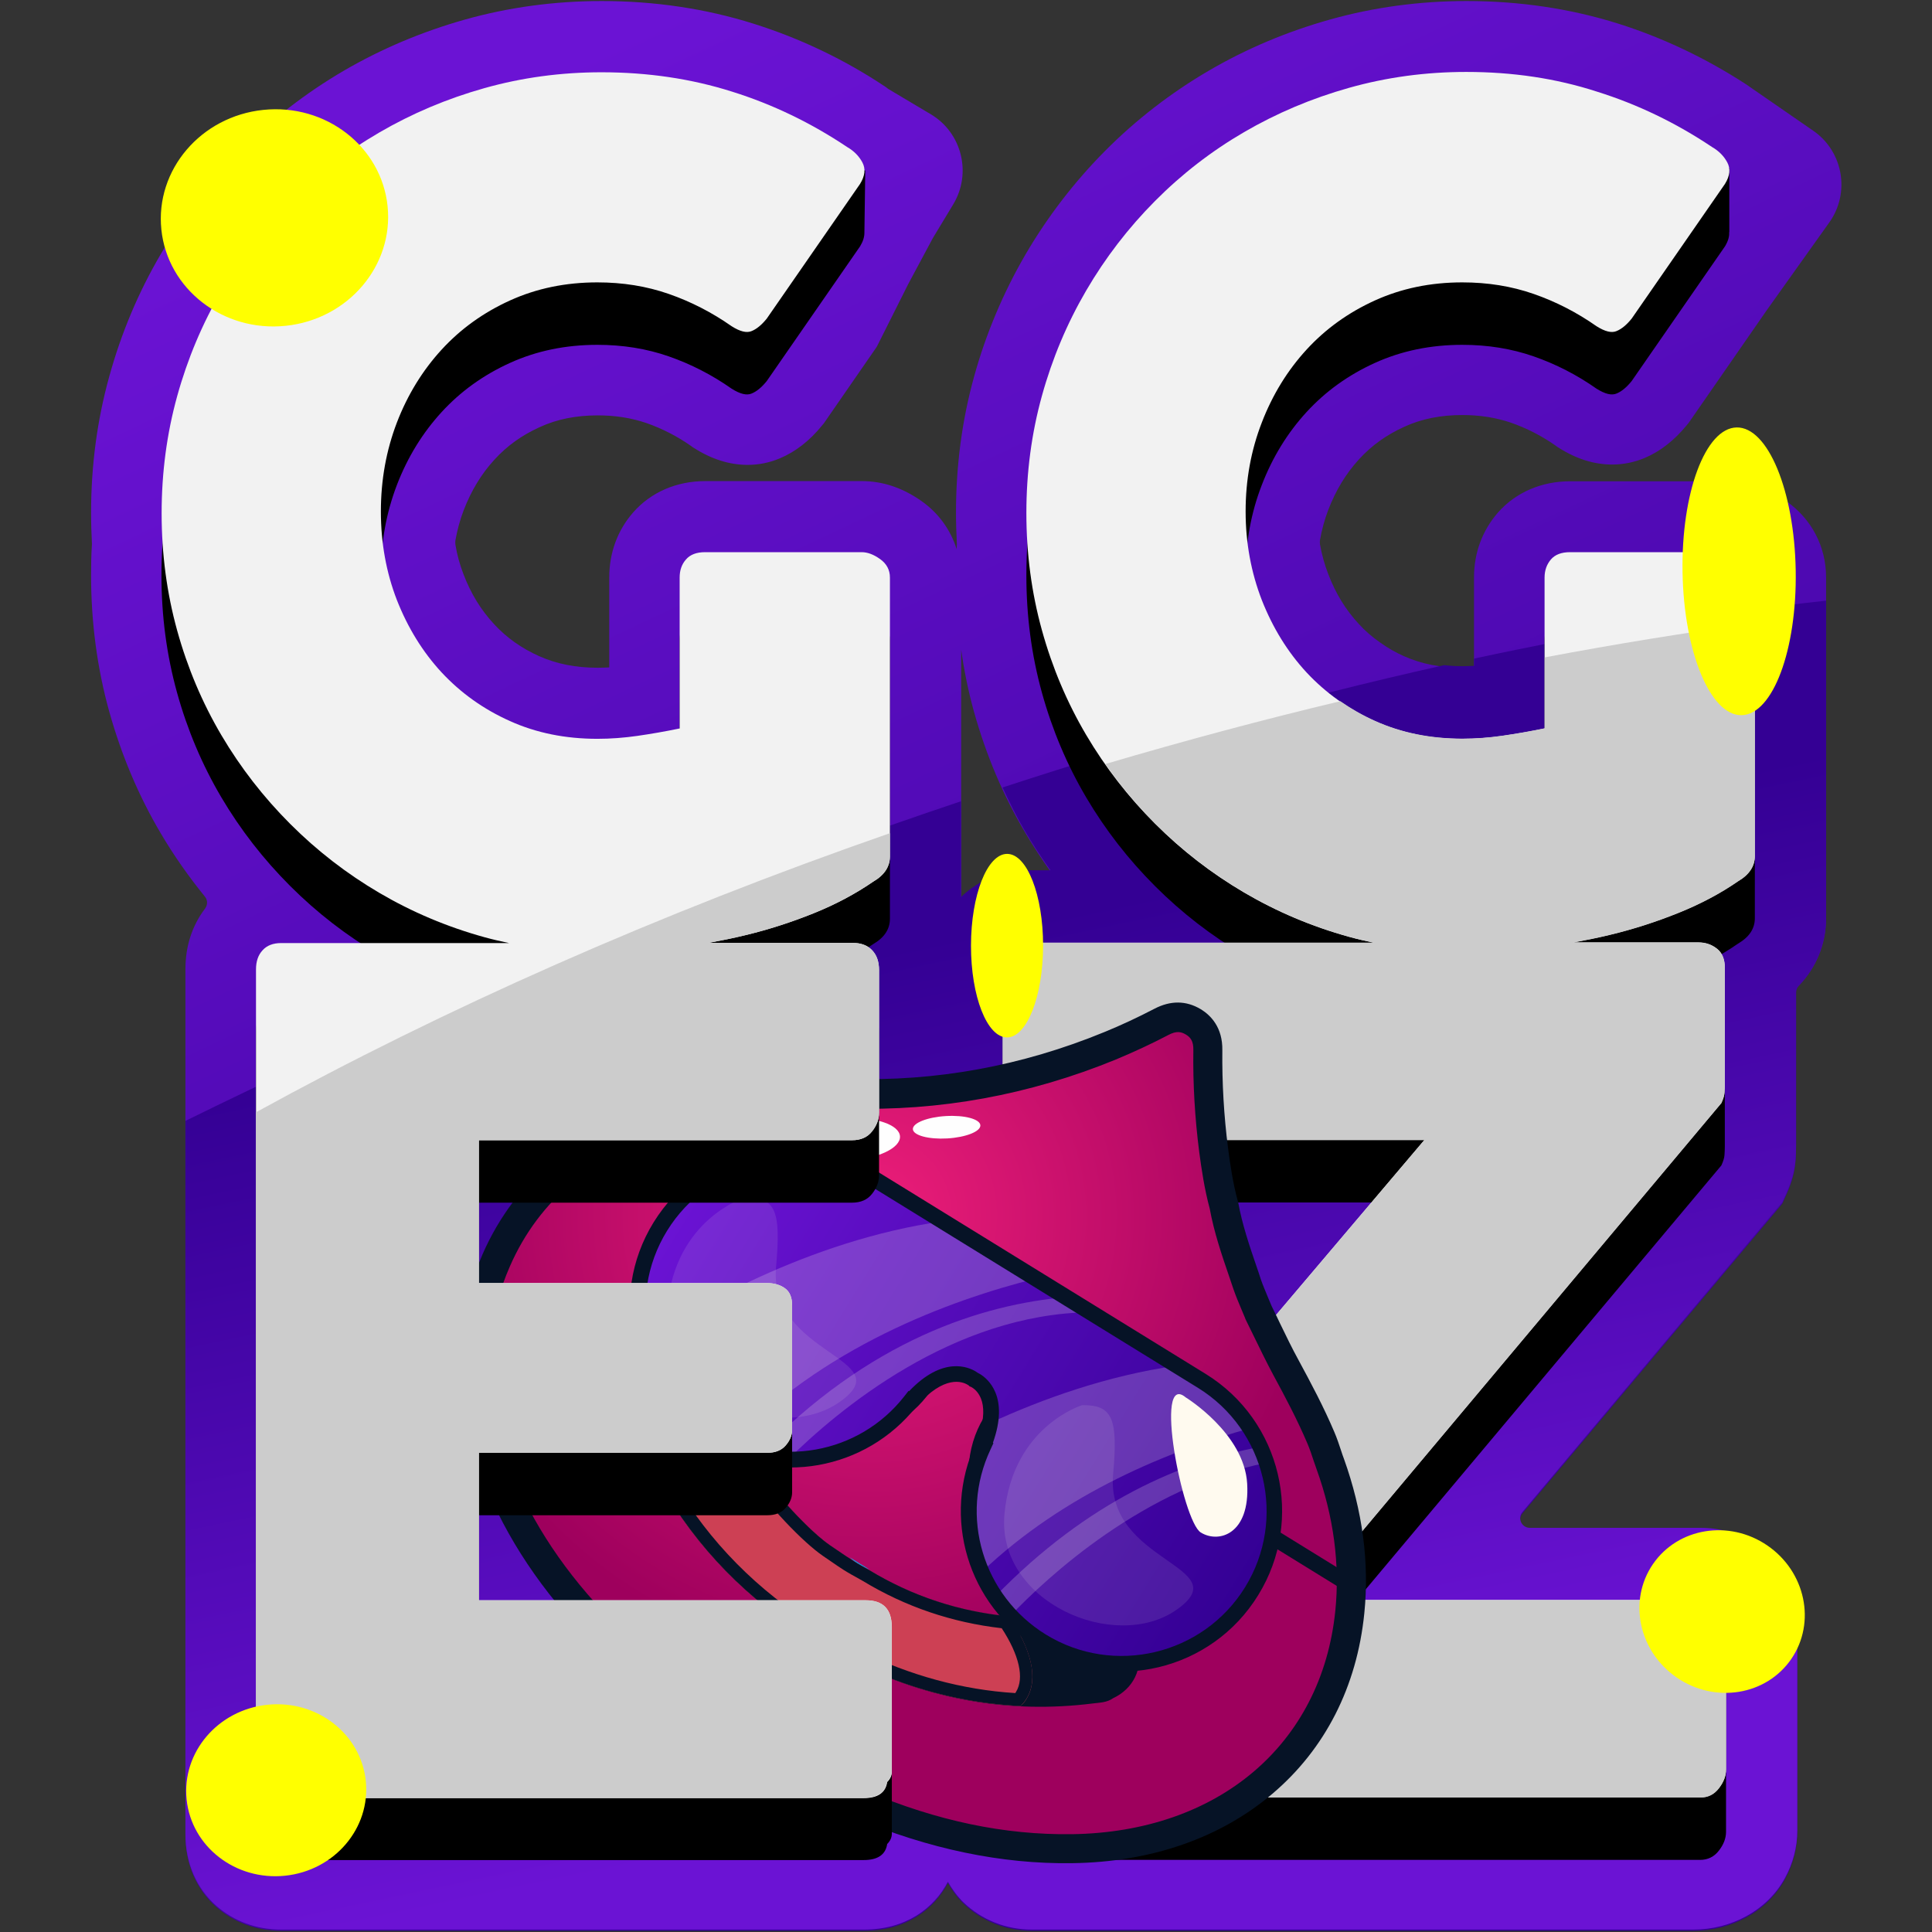<?xml version="1.0" encoding="utf-8"?>
<!-- Generator: Adobe Illustrator 24.3.0, SVG Export Plug-In . SVG Version: 6.00 Build 0)  -->
<svg version="1.1" xmlns="http://www.w3.org/2000/svg" xmlns:xlink="http://www.w3.org/1999/xlink" x="0px" y="0px"
	 viewBox="0 0 112 112" style="enable-background:new 0 0 112 112;" xml:space="preserve">
<rect x="0" y="0" width="112" height="112" fill="#333333" stroke="none"/>
<style type="text/css">
	.st0{display:none;}
	.st1{fill:#662D91;}
	.st2{opacity:0.44;}
	.st3{fill:url(#SVGID_1_);}
	.st4{fill:#061326;}
	.st5{fill:#FEFEFE;}
	.st6{fill:#CD4054;}
	.st7{fill:url(#SVGID_2_);}
	.st8{fill:#9E2D42;}
	.st9{fill:url(#SVGID_3_);}
	.st10{fill:#1799DF;}
	.st11{fill:url(#SVGID_4_);}
	.st12{fill:url(#SVGID_5_);}
	.st13{fill:#999999;}
	.st14{fill:url(#SVGID_6_);}
	.st15{fill:url(#SVGID_7_);}
	.st16{fill:url(#SVGID_8_);}
	.st17{fill:url(#SVGID_9_);}
	.st18{fill:url(#SVGID_10_);}
	.st19{fill:#F2F2F2;}
	.st20{fill:#CCCCCC;}
	.st21{fill:url(#SVGID_11_);}
	.st22{fill:url(#SVGID_12_);}
	.st23{fill:none;}
	.st24{opacity:0.15;fill:url(#SVGID_13_);}
	.st25{opacity:0.5;fill:url(#SVGID_14_);}
	.st26{fill:url(#SVGID_15_);}
	.st27{opacity:0.03;fill:none;stroke:#FFFFFF;stroke-width:2;stroke-miterlimit:10;}
	.st28{fill:#29ABE2;}
	.st29{fill:#FF0000;}
	.st30{fill:url(#SVGID_16_);}
	.st31{fill:url(#SVGID_17_);}
	.st32{fill:url(#SVGID_18_);}
	.st33{fill:url(#SVGID_19_);}
	.st34{fill:#FFFF00;}
	.st35{fill:url(#SVGID_20_);}
	.st36{fill:url(#SVGID_21_);}
	.st37{opacity:0.2;}
	.st38{fill:#FFFAEF;}
	.st39{opacity:0.1;fill:#FFFAEF;}
</style>
<g id="Calque_1" class="st0">
</g>
<g id="Calque_2">
	<linearGradient id="SVGID_1_" gradientUnits="userSpaceOnUse" x1="32.615" y1="3.571" x2="78.98" y2="101.613">
		<stop  offset="0" style="stop-color:#6B13D4"/>
		<stop  offset="1" style="stop-color:#340094"/>
	</linearGradient>
	<path class="st3" d="M101.21,4.88c-2.31-1.5-4.8-2.69-7.4-3.51c-2.76-0.87-5.72-1.31-8.79-1.31c-2.72,0-5.38,0.36-7.91,1.07
		c-2.5,0.7-4.87,1.7-7.04,2.97c-2.19,1.28-4.21,2.84-6,4.64c-1.78,1.79-3.34,3.82-4.62,6.01c-1.28,2.2-2.29,4.58-2.98,7.08
		c-0.7,2.52-1.05,5.17-1.05,7.89c0,0.59,0.02,1.2,0.05,1.81c-0.01,0.1,0,0.2-0.01,0.31c-0.35-1.12-1.05-2.1-2.05-2.8
		c-1.08-0.76-2.24-1.15-3.44-1.15h-9.08c-1.67,0-3.15,0.64-4.18,1.81c-0.91,1.04-1.39,2.34-1.39,3.77v5.22
		c-0.22,0.01-0.45,0.02-0.67,0.02c-1.27,0-2.38-0.22-3.39-0.67c-1.03-0.46-1.89-1.07-2.62-1.86c-0.76-0.82-1.34-1.76-1.77-2.89
		c-0.21-0.54-0.37-1.11-0.47-1.72c-0.01-0.08-0.01-0.16,0-0.24c0.11-0.62,0.27-1.2,0.48-1.75c0.44-1.14,1.02-2.1,1.78-2.93
		c0.73-0.8,1.59-1.42,2.63-1.89c1-0.46,2.11-0.68,3.37-0.68c1.02,0,1.94,0.15,2.8,0.44c0.92,0.32,1.8,0.77,2.61,1.34l0.08,0.06
		l0.08,0.05c1.02,0.65,2.06,0.98,3.11,0.98c0.65,0,1.28-0.13,1.87-0.38c0.91-0.38,1.74-1.03,2.45-1.91l0.1-0.12l0.09-0.13l2.96-4.28
		c0.01-0.02,0.03-0.04,0.04-0.07l1.8-3.59l1.43-2.67l1.19-1.97c1.07-1.79,0.49-4.13-1.3-5.2L51.5,5.16
		c-0.06-0.04-0.11-0.08-0.16-0.12c-2.38-1.59-4.96-2.82-7.67-3.67c-2.76-0.87-5.72-1.31-8.79-1.31c-2.72,0-5.38,0.36-7.91,1.07
		c-2.49,0.7-4.86,1.7-7.04,2.97c-2.19,1.28-4.21,2.84-6,4.64c-1.78,1.8-3.34,3.82-4.62,6.01c-1.29,2.2-2.29,4.58-2.98,7.09
		c-0.7,2.52-1.05,5.17-1.05,7.89c0,0.59,0.02,1.2,0.05,1.81c-0.04,0.61-0.05,1.22-0.05,1.81c0,2.72,0.35,5.37,1.05,7.89
		c0.7,2.51,1.7,4.89,2.99,7.07c0.76,1.29,1.62,2.51,2.56,3.67c0.17,0.21,0.16,0.49,0,0.7c-0.74,0.98-1.13,2.17-1.13,3.49v8.29v38.31
		l0,3.62c0,1.67,0.64,3.16,1.8,4.17c1.02,0.89,2.32,1.37,3.77,1.37h33.75c2.45,0,4.07-1.23,4.88-2.77c0.25,0.43,0.54,0.84,0.9,1.19
		c1.06,1.02,2.47,1.58,3.97,1.58l38.34,0c2.17,0,4.27-1.08,5.31-2.98c0.47-0.86,0.72-1.8,0.72-2.76v-3.62v-4.69v-3.62
		c0-1.72-0.67-3.23-1.88-4.26c-1.05-0.88-2.33-1.35-3.73-1.35h-9.89c-0.48,0-0.74-0.56-0.43-0.92l14.7-17.52l0.36-0.43l0.23-0.51
		c0.32-0.7,0.5-1.36,0.54-2.01c0.02-0.25,0.03-0.51,0.03-0.79v-3.62v-3.12l0-2.2c0-0.14,0.06-0.28,0.16-0.38
		c1.02-1.06,1.58-2.42,1.58-3.9v-3.62V37.09v-0.97v-2.65c0-1.78-0.84-3.39-2.31-4.42c-1.08-0.76-2.24-1.15-3.44-1.15h-9.08
		c-1.67,0-3.15,0.64-4.18,1.8c-0.92,1.05-1.4,2.35-1.4,3.77v3.62v1.01v0.59c-0.22,0.01-0.45,0.02-0.67,0.02
		c-1.27,0-2.38-0.22-3.39-0.67c-0.23-0.1-0.46-0.22-0.71-0.36c-0.21-0.12-0.43-0.26-0.64-0.41c-0.48-0.33-0.91-0.7-1.27-1.1
		c-0.76-0.82-1.34-1.76-1.77-2.89c-0.21-0.54-0.37-1.11-0.48-1.73c-0.01-0.08-0.01-0.16,0-0.24c0.11-0.62,0.27-1.2,0.48-1.75
		c0.44-1.14,1.02-2.1,1.78-2.93c0.73-0.8,1.59-1.42,2.63-1.89c1-0.46,2.11-0.68,3.37-0.68c1.02,0,1.94,0.15,2.8,0.44
		c0.92,0.32,1.8,0.77,2.61,1.34l0.08,0.06l0.08,0.05c1.02,0.65,2.06,0.98,3.11,0.98c0.65,0,1.28-0.13,1.88-0.38
		c0.91-0.38,1.73-1.03,2.45-1.91l0.1-0.12l0.09-0.13l4.45-6.42l3.62-5.08c1.21-1.7,0.81-4.07-0.89-5.28L101.21,4.88z M55.71,37.59
		c0.17,1.24,0.42,2.47,0.75,3.66c0.7,2.51,1.7,4.89,3,7.07c0.45,0.76,0.94,1.5,1.45,2.22h-1.19c-1.97,0-3.26,0.84-3.99,1.54
		c-0.01,0.01-0.01,0.01-0.01,0.02V37.59z M69.86,74.75L55.35,91.87l-0.03,0.03c-0.85-1.96-2.74-3.24-5.12-3.24h-0.62
		c0.3-0.68,0.46-1.41,0.46-2.15V79.3v-3.62c0-0.44-0.05-0.86-0.14-1.27c-0.07-0.3,0.15-0.61,0.45-0.66c1.39-0.22,2.6-0.92,3.46-2.03
		c0.29-0.37,0.51-0.77,0.7-1.18c0.35,0.82,0.83,1.42,1.27,1.82c0.72,0.66,1.99,1.46,3.93,1.46h9.72
		C69.91,73.82,70.17,74.38,69.86,74.75z"/>
	<linearGradient id="SVGID_2_" gradientUnits="userSpaceOnUse" x1="64.946" y1="102.408" x2="54.804" y2="54.353">
		<stop  offset="0" style="stop-color:#6B13D4"/>
		<stop  offset="1" style="stop-color:#340094"/>
	</linearGradient>
	<path class="st7" d="M85.45,38.18v0.42c-0.22,0.01-0.45,0.02-0.67,0.02c-0.37,0-0.72-0.02-1.06-0.06
		c-8.84,1.97-17.47,4.43-25.6,7.09c0.41,0.88,0.84,1.75,1.33,2.58c0.45,0.76,0.94,1.5,1.45,2.22h-1.19c-1.97,0-3.26,0.84-3.99,1.54
		c-0.01,0.01-0.01,0.01-0.01,0.02v-5.56c-19.75,6.62-36.26,14.24-44.96,18.53v37.72l0,3.62c0,1.67,0.64,3.16,1.8,4.17
		c1.02,0.89,2.32,1.37,3.77,1.37h33.75c2.45,0,4.07-1.23,4.88-2.77c0.25,0.43,0.54,0.84,0.9,1.19c1.06,1.02,2.47,1.58,3.97,1.58
		l38.34,0c2.17,0,4.27-1.08,5.31-2.98c0.47-0.86,0.72-1.8,0.72-2.76v-3.62V97.8v-3.62c0-1.72-0.67-3.23-1.88-4.26
		c-1.05-0.88-2.33-1.35-3.73-1.35h-9.89c-0.48,0-0.74-0.56-0.43-0.92l14.7-17.52l0.36-0.43l0.23-0.51c0.32-0.7,0.5-1.36,0.54-2.01
		c0.02-0.25,0.03-0.51,0.03-0.79v-3.62v-3.12l0-2.2c0-0.14,0.06-0.28,0.16-0.38c1.02-1.06,1.58-2.42,1.58-3.9v-3.62V37v-0.97v-1.21
		C99.03,35.57,92.19,36.73,85.45,38.18z M49.9,74.32c-0.07-0.3,0.15-0.61,0.45-0.66c1.39-0.22,2.6-0.92,3.46-2.03
		c0.29-0.37,0.51-0.77,0.7-1.18c0.35,0.82,0.83,1.42,1.27,1.82c0.72,0.66,1.99,1.46,3.93,1.46h9.72c0.48,0,0.74,0.56,0.43,0.92
		L55.35,91.78l-0.03,0.03c-0.85-1.96-2.74-3.24-5.12-3.24h-0.62c0.3-0.68,0.46-1.41,0.46-2.15v-7.21v-3.62
		C50.03,75.15,49.99,74.72,49.9,74.32z"/>
	<g>
		<g>
			<path d="M101.16,36.03c-0.38-0.27-0.73-0.4-1.07-0.4h-9.08c-0.49,0-0.86,0.14-1.1,0.42c-0.24,0.28-0.37,0.63-0.37,1.05v8.75
				c-0.87,0.18-1.69,0.32-2.45,0.43c-0.77,0.11-1.54,0.17-2.32,0.17c-1.85,0-3.54-0.34-5.07-1.03s-2.85-1.63-3.96-2.82
				c-1.1-1.19-1.96-2.59-2.59-4.19c-0.62-1.6-0.94-3.32-0.94-5.14c0-1.82,0.31-3.54,0.94-5.16c0.62-1.61,1.49-3.02,2.59-4.22
				c1.1-1.2,2.42-2.15,3.96-2.85c1.54-0.7,3.23-1.05,5.07-1.05c1.47,0,2.85,0.22,4.14,0.67c1.29,0.45,2.5,1.07,3.64,1.87
				c0.49,0.31,0.88,0.41,1.17,0.28c0.29-0.12,0.58-0.36,0.87-0.72l5.41-7.81c0.18-0.3,0.26-0.57,0.24-0.82l0.01,0V9.73l-2.11,0.05
				l0.3,1.85c-1.86-1.15-3.81-2.06-5.88-2.71C90.2,8.16,87.67,7.79,85,7.79c-2.36,0-4.62,0.31-6.79,0.92
				c-2.17,0.61-4.2,1.47-6.09,2.57s-3.61,2.43-5.16,3.99c-1.55,1.56-2.88,3.29-3.99,5.19c-1.11,1.9-1.97,3.94-2.57,6.11
				c-0.6,2.17-0.9,4.43-0.9,6.79c0,2.36,0.3,4.62,0.9,6.79c0.6,2.17,1.46,4.2,2.57,6.08c1.11,1.88,2.44,3.59,3.99,5.14
				c1.55,1.55,3.27,2.88,5.16,3.99s3.92,1.97,6.09,2.57c0.47,0.13,0.95,0.24,1.43,0.34H59.7c-0.49,0-0.87,0.13-1.15,0.4
				c-0.28,0.27-0.42,0.62-0.42,1.06v8.35c0,0.58,0.14,0.99,0.42,1.25c0.28,0.26,0.66,0.38,1.15,0.38h22.87l-24.1,28.43
				c-0.16,0.22-0.23,0.51-0.23,0.87v7.18c0,0.51,0.15,0.91,0.45,1.2s0.67,0.43,1.12,0.43h38.75c0.44,0,0.81-0.18,1.08-0.53
				c0.28-0.36,0.42-0.72,0.42-1.1v-8.31c0-0.51-0.15-0.89-0.43-1.14c-0.29-0.24-0.65-0.37-1.07-0.37H75.62l24.17-28.81
				c0.11-0.24,0.17-0.44,0.18-0.6s0.02-0.32,0.02-0.5v-6.74c0-0.49-0.15-0.86-0.45-1.1c-0.3-0.24-0.66-0.37-1.08-0.37h-7.25
				c0.71-0.13,1.41-0.27,2.11-0.44c1.38-0.33,2.7-0.76,3.97-1.27c1.27-0.51,2.43-1.12,3.47-1.84c0.65-0.38,0.97-0.87,0.97-1.47V37.1
				C101.73,36.65,101.54,36.3,101.16,36.03z"/>
		</g>
		<path class="st19" d="M101.16,32.41c-0.38-0.27-0.73-0.4-1.07-0.4h-9.08c-0.49,0-0.86,0.14-1.1,0.42
			c-0.24,0.28-0.37,0.63-0.37,1.05v8.75c-0.87,0.18-1.69,0.32-2.45,0.43c-0.77,0.11-1.54,0.17-2.32,0.17
			c-1.85,0-3.54-0.34-5.07-1.03s-2.85-1.63-3.96-2.82c-1.1-1.19-1.96-2.59-2.59-4.19c-0.62-1.6-0.94-3.32-0.94-5.14
			c0-1.82,0.31-3.54,0.94-5.16c0.62-1.61,1.49-3.02,2.59-4.22c1.1-1.2,2.42-2.15,3.96-2.85c1.54-0.7,3.23-1.05,5.07-1.05
			c1.47,0,2.85,0.22,4.14,0.67c1.29,0.45,2.5,1.07,3.64,1.87c0.49,0.31,0.88,0.41,1.17,0.28c0.29-0.12,0.58-0.36,0.87-0.72
			l5.41-7.81c0.29-0.47,0.33-0.88,0.13-1.25c-0.2-0.37-0.49-0.66-0.87-0.88c-2.09-1.4-4.32-2.48-6.69-3.22
			C90.2,4.54,87.67,4.17,85,4.17c-2.36,0-4.62,0.31-6.79,0.92c-2.17,0.61-4.2,1.47-6.09,2.57s-3.61,2.43-5.16,3.99
			c-1.55,1.56-2.88,3.29-3.99,5.19c-1.11,1.9-1.97,3.94-2.57,6.11c-0.6,2.17-0.9,4.43-0.9,6.79c0,2.36,0.3,4.62,0.9,6.79
			c0.6,2.17,1.46,4.2,2.57,6.08c1.11,1.88,2.44,3.59,3.99,5.14c1.55,1.55,3.27,2.88,5.16,3.99s3.92,1.97,6.09,2.57
			c0.47,0.13,0.95,0.24,1.43,0.34H59.7c-0.49,0-0.87,0.13-1.15,0.4c-0.28,0.27-0.42,0.62-0.42,1.06v8.35c0,0.58,0.14,0.99,0.42,1.25
			c0.28,0.26,0.66,0.38,1.15,0.38h22.87l-24.1,28.43c-0.16,0.22-0.23,0.51-0.23,0.87v7.18c0,0.51,0.15,0.91,0.45,1.2
			c0.3,0.29,0.67,0.43,1.12,0.43h38.75c0.44,0,0.81-0.18,1.08-0.53c0.28-0.36,0.42-0.72,0.42-1.1v-8.31c0-0.51-0.15-0.89-0.43-1.14
			c-0.29-0.24-0.65-0.37-1.07-0.37H75.62l24.17-28.81c0.11-0.24,0.17-0.44,0.18-0.6c0.01-0.16,0.02-0.32,0.02-0.5v-6.74
			c0-0.49-0.15-0.86-0.45-1.1c-0.3-0.24-0.66-0.37-1.08-0.37h-7.25c0.71-0.13,1.41-0.27,2.11-0.44c1.38-0.33,2.7-0.76,3.97-1.27
			c1.27-0.51,2.43-1.12,3.47-1.84c0.65-0.38,0.97-0.87,0.97-1.47V33.48C101.73,33.03,101.54,32.67,101.16,32.41z"/>
		<path class="st20" d="M99.64,103.68c0.28-0.36,0.42-0.72,0.42-1.1v-8.31c0-0.51-0.15-0.89-0.43-1.14
			c-0.29-0.24-0.65-0.37-1.07-0.37H75.62l24.17-28.81c0.11-0.24,0.17-0.44,0.18-0.6c0.01-0.16,0.02-0.32,0.02-0.5v-6.74
			c0-0.49-0.15-0.86-0.45-1.1c-0.3-0.24-0.66-0.37-1.08-0.37h-7.25c0.71-0.13,1.41-0.27,2.11-0.44c1.38-0.33,2.7-0.76,3.97-1.27
			s2.43-1.12,3.47-1.84c0.65-0.38,0.97-0.87,0.97-1.47V36.13c-3.98,0.54-8.05,1.2-12.18,1.98v4.11c-0.87,0.18-1.69,0.32-2.45,0.43
			c-0.77,0.11-1.54,0.17-2.32,0.17c-1.85,0-3.54-0.34-5.07-1.03c-0.72-0.32-1.39-0.71-2.01-1.14c-4.49,1.07-9.04,2.29-13.62,3.64
			c0.86,1.23,1.82,2.39,2.9,3.46c1.55,1.55,3.27,2.88,5.16,3.99c1.89,1.11,3.92,1.97,6.09,2.57c0.47,0.13,0.95,0.24,1.43,0.34H59.7
			c-0.49,0-0.87,0.13-1.15,0.4c-0.28,0.27-0.42,0.62-0.42,1.06v8.35c0,0.58,0.14,0.99,0.42,1.25c0.28,0.26,0.66,0.38,1.15,0.38
			h22.87l-24.1,28.43c-0.16,0.22-0.23,0.51-0.23,0.87v7.18c0,0.51,0.15,0.91,0.45,1.2s0.67,0.43,1.12,0.43h38.75
			C99,104.22,99.36,104.04,99.64,103.68z"/>
		
			<ellipse transform="matrix(1 -0.017 0.017 1 -0.535 1.673)" class="st34" cx="100.79" cy="33.16" rx="3.28" ry="8.34"/>
		
			<ellipse transform="matrix(1.046704e-03 -1 1 1.046704e-03 3.498 113.133)" class="st34" cx="58.37" cy="54.82" rx="5.32" ry="2.09"/>
		
			<ellipse transform="matrix(0.566 -0.825 0.825 0.566 -33.734 122.841)" class="st34" cx="99.77" cy="93.45" rx="4.64" ry="4.86"/>
	</g>
	<g>
		<g>
			
				<radialGradient id="SVGID_3_" cx="61.992" cy="86.836" r="26.017" gradientTransform="matrix(0.851 0.525 -0.525 0.851 43.241 -35.974)" gradientUnits="userSpaceOnUse">
				<stop  offset="0" style="stop-color:#ED1E79"/>
				<stop  offset="1" style="stop-color:#9E005D"/>
			</radialGradient>
			<path class="st9" d="M78.27,93.47c0.29-2.88-0.11-5.75-1.13-8.59c-0.18-0.5-0.33-1.02-0.54-1.51c-0.59-1.39-1.3-2.73-2.03-4.07
				c-0.57-1.05-1.07-2.14-1.6-3.21c-0.22-0.55-0.48-1.08-0.66-1.64c-0.51-1.51-1.07-3.02-1.35-4.57c-0.29-1.06-0.46-2.13-0.6-3.21
				c-0.25-1.93-0.36-3.86-0.34-5.79c0.01-0.66-0.2-1.25-0.85-1.64c-0.64-0.39-1.25-0.31-1.84,0c-0.96,0.51-1.96,0.97-2.97,1.38
				c-4.77,1.96-9.81,2.95-15.19,2.78c-2.18-0.07-4.35-0.11-6.48,0.21c-2.29,0.34-4.46,0.96-6.48,1.95
				c-1.18,0.58-2.34,1.21-3.28,2.13l0,0c-0.08,0.05-0.16,0.09-0.23,0.14c-1.73,1.44-3.03,3.19-3.93,5.23c-1.28,2.91-1.6,6-0.87,9.26
				c-0.02,0.16,0.03,0.3,0.1,0.45c0.2,0.62,0.38,1.23,0.53,1.86c0.02,0.09,0.04,0.19,0.07,0.28c1.23,3.41,3.22,6.43,5.78,9.14
				c4.39,4.66,9.64,8.11,15.54,10.59c3.96,1.66,8.04,2.61,12.24,2.55C71.08,107.06,77.43,101.68,78.27,93.47z"/>
			<path class="st4" d="M42.72,101.9c-3.36-2.07-6.36-4.5-8.97-7.27c-2.75-2.92-4.75-6.09-5.96-9.44c-0.04-0.11-0.06-0.21-0.08-0.29
				c0-0.02-0.01-0.04-0.02-0.07l0-0.01c-0.13-0.55-0.29-1.1-0.5-1.74c-0.08-0.17-0.16-0.41-0.16-0.69c-0.72-3.34-0.4-6.59,0.94-9.67
				c0.95-2.18,2.36-4.04,4.17-5.55c0.1-0.08,0.19-0.13,0.26-0.18c1.04-0.99,2.31-1.66,3.42-2.21c2-0.98,4.27-1.67,6.73-2.03
				c2.23-0.33,4.5-0.29,6.63-0.21c5.06,0.17,10.05-0.74,14.84-2.71c0.98-0.4,1.96-0.86,2.9-1.35c0.94-0.49,1.84-0.48,2.68,0.02
				c0.01,0,0.01,0.01,0.02,0.01c0.58,0.36,1.26,1.06,1.24,2.37c-0.02,1.89,0.09,3.8,0.33,5.67c0.12,0.93,0.28,2.03,0.57,3.09
				l0.02,0.07c0.23,1.26,0.64,2.48,1.08,3.76c0.08,0.23,0.16,0.46,0.23,0.69c0.12,0.35,0.27,0.69,0.42,1.06
				c0.07,0.17,0.14,0.33,0.21,0.5c0.16,0.32,0.32,0.65,0.47,0.97c0.35,0.72,0.71,1.47,1.1,2.18c0.71,1.31,1.45,2.7,2.06,4.14
				c0.16,0.37,0.28,0.74,0.4,1.1c0.05,0.15,0.1,0.31,0.16,0.46c1.08,3.01,1.48,6.02,1.18,8.96l0,0c-0.43,4.25-2.27,7.86-5.32,10.45
				c-3.02,2.57-7.04,3.97-11.62,4.03c-4.08,0.06-8.31-0.82-12.58-2.62C47.16,104.4,44.87,103.22,42.72,101.9z M29.36,84.43
				c0.01,0.03,0.02,0.07,0.02,0.1c0.01,0.03,0.02,0.07,0.02,0.08c1.12,3.12,3.01,6.1,5.59,8.84c4.11,4.36,9.24,7.86,15.25,10.39
				c4.11,1.73,8,2.54,11.9,2.49c8.49-0.12,14.48-5.2,15.27-12.95l0,0c0.27-2.68-0.09-5.45-1.09-8.22c-0.06-0.17-0.11-0.33-0.17-0.49
				c-0.11-0.34-0.22-0.66-0.35-0.97c-0.58-1.37-1.3-2.73-1.99-4c-0.4-0.75-0.77-1.51-1.13-2.25c-0.16-0.33-0.32-0.66-0.48-0.98
				l-0.02-0.06c-0.07-0.17-0.14-0.33-0.21-0.5c-0.16-0.38-0.33-0.78-0.47-1.19c-0.08-0.23-0.15-0.45-0.23-0.68
				c-0.44-1.28-0.89-2.6-1.14-3.97c-0.31-1.15-0.48-2.31-0.61-3.29c-0.25-1.95-0.37-3.94-0.34-5.91c0.01-0.52-0.17-0.74-0.44-0.9
				c-0.27-0.16-0.54-0.22-1.01,0.03c-0.99,0.52-2.01,0.99-3.04,1.42c-5.02,2.06-10.25,3.01-15.54,2.84
				c-2.06-0.07-4.24-0.11-6.33,0.2c-2.29,0.34-4.38,0.97-6.23,1.87c-1.07,0.52-2.18,1.11-3.05,1.97l-0.07,0.07l-0.08,0.05
				c-0.03,0.02-0.07,0.04-0.11,0.06c-0.01,0.01-0.03,0.02-0.04,0.02c-1.6,1.33-2.84,2.98-3.68,4.91c-1.22,2.77-1.49,5.71-0.82,8.73
				l0.03,0.16l-0.01,0.09c0,0.01,0.01,0.02,0.01,0.03l0.02,0.05l0.02,0.05C29.04,83.21,29.22,83.81,29.36,84.43z M28.75,82.34
				L28.75,82.34L28.75,82.34z"/>
			<path class="st5" d="M58.73,90.13c-2.9-2.27-3.17-7.79,1.03-9.84c3.47-1.36,6.77,1.05,7.41,4.31c0.03,0.16,0.07,0.31,0.11,0.47
				c0.07,1.34-0.11,2.62-0.84,3.79c-1.56,2.51-4.58,3.23-7.09,1.67C59.14,90.39,58.93,90.26,58.73,90.13z"/>
			<path class="st4" d="M59.14,90.9c-0.01-0.01-0.02-0.01-0.03-0.02c-0.14-0.09-0.28-0.18-0.42-0.27l-0.23-0.15
				c-1.62-1.27-2.51-3.51-2.28-5.72c0.22-2.13,1.46-3.9,3.39-4.84l0.03-0.01c1.63-0.64,3.35-0.54,4.85,0.28
				c1.6,0.88,2.77,2.5,3.13,4.34c0.02,0.1,0.04,0.2,0.07,0.3c0.01,0.05,0.02,0.1,0.04,0.15l0.01,0.04l0,0.04
				c0.08,1.62-0.2,2.91-0.9,4.04c-0.82,1.32-2.05,2.22-3.46,2.55C61.93,91.96,60.44,91.7,59.14,90.9z M58.98,89.78l0.18,0.12
				c0.14,0.09,0.27,0.18,0.41,0.26c0.01,0,0.02,0.01,0.02,0.01c1.11,0.68,2.37,0.91,3.55,0.63c1.2-0.28,2.24-1.05,2.93-2.17
				c0.6-0.97,0.85-2.08,0.78-3.51c-0.01-0.04-0.02-0.07-0.03-0.11c-0.03-0.11-0.05-0.23-0.08-0.34c-0.31-1.6-1.32-3-2.7-3.76
				c-1.27-0.7-2.73-0.78-4.11-0.24c-1.68,0.83-2.7,2.3-2.9,4.16C56.83,86.75,57.59,88.69,58.98,89.78z"/>
			<path class="st10" d="M50.4,90.98c-0.43-0.14-0.81-0.38-1.13-0.7C49.64,90.52,50.02,90.75,50.4,90.98z"/>
			<path class="st5" d="M54.19,79.43c-0.9,1.78-2.29,2.98-4.27,3.36c-2.64,0.5-4.71-0.42-6.22-2.64c-1.32-2.72-0.22-5.85,2.54-7.26
				c2.27-1.17,5.73-1.01,7.71,1.99C54.78,76.36,54.72,77.88,54.19,79.43z"/>
			<path class="st4" d="M45.48,82.5c-0.8-0.49-1.51-1.2-2.13-2.12l-0.03-0.05c-1.42-2.93-0.25-6.3,2.72-7.83
				c2.55-1.31,6.2-0.99,8.26,2.14l0.02,0.03c0.82,1.45,0.9,3.05,0.27,4.89l-0.02,0.05c-1.01,1.99-2.54,3.2-4.57,3.59
				C48.28,83.53,46.77,83.3,45.48,82.5z M44.07,79.93c1.44,2.1,3.32,2.9,5.77,2.44c1.74-0.33,3.08-1.38,3.96-3.11
				c0.55-1.6,0.48-2.93-0.21-4.16c-1.79-2.7-4.95-2.97-7.15-1.84C43.89,74.57,42.88,77.43,44.07,79.93z"/>
			<path class="st4" d="M65.63,86.26c-0.66,1.06-1.95,1.37-3.01,0.71c-1.18-0.73-1.56-2.35-0.84-3.52c0.65-1.05,1.98-1.36,3.03-0.71
				C65.99,83.47,66.37,85.08,65.63,86.26z"/>
			<path class="st4" d="M52.76,77.89c-0.72,1.19-2.32,1.57-3.51,0.84c-1.06-0.65-1.37-1.96-0.73-3.02c0.72-1.17,2.35-1.57,3.52-0.84
				C53.1,75.52,53.41,76.83,52.76,77.89z"/>
			<g>
				<path class="st4" d="M65.96,95.5c-0.31-1.23-1.46-2.04-2.75-1.9c-0.83,0.09-1.65,0.2-2.48,0.21c-3.7,0.03-7.16-0.86-10.34-2.78
					c-0.84-0.48-0.71-0.36-2.26-1.43c-1.55-1.07-5.1-4.93-6.48-8.31c-0.3-0.74-0.47-1.55-1.01-2.18c-0.89-0.75-1.89-1-2.96-0.47
					c-1.02,0.5-1.47,1.37-1.44,2.49c0.06,0.29,0.12,0.59,0.18,0.88c0.41,0.95,0.76,1.92,1.23,2.84c2.62,5.2,6.65,8.97,11.85,11.52
					c4.38,2.15,9,2.99,13.86,2.38c0.4-0.05,0.81-0.05,1.16-0.3c0,0,0,0,0,0c0,0,0,0,0,0C65.7,97.9,66.27,96.73,65.96,95.5z"/>
				<path class="st6" d="M59.51,98.48c0.71-1.16,0.27-2.89-1.03-4.77c-2.86-0.28-5.57-1.15-8.09-2.68
					c-0.84-0.48-0.71-0.36-2.26-1.43c-1.09-0.75-3.19-2.9-4.81-5.29c-2.32-0.35-4.12,0.02-4.84,1.2c-0.09,0.15-0.17,0.31-0.22,0.48
					c2.62,4.61,6.42,8.02,11.23,10.37c3.1,1.52,6.33,2.38,9.67,2.54C59.3,98.78,59.42,98.64,59.51,98.48z"/>
				<path class="st4" d="M42.9,84.99c1.66,2.38,3.69,4.44,4.81,5.21c0.75,0.52,1.12,0.77,1.41,0.94c0.18,0.11,0.33,0.19,0.51,0.29
					c0.11,0.06,0.23,0.13,0.39,0.22c2.46,1.49,5.16,2.41,8.05,2.74c1.02,1.56,1.32,2.9,0.83,3.69c-0.01,0.02-0.03,0.04-0.04,0.07
					c-3.07-0.19-6.11-1.02-9.03-2.45c-0.84-0.41-1.66-0.86-2.43-1.34c-3.49-2.15-6.29-4.99-8.31-8.43c0.01-0.02,0.02-0.03,0.03-0.05
					C39.61,85.08,40.98,84.75,42.9,84.99 M43.32,84.31c-2.32-0.35-4.12,0.02-4.84,1.2c-0.09,0.15-0.17,0.31-0.22,0.48
					c2.15,3.78,5.1,6.76,8.74,9c0.8,0.49,1.63,0.95,2.49,1.37c3.1,1.52,6.33,2.38,9.67,2.54c0.14-0.13,0.25-0.27,0.35-0.43
					c0.71-1.16,0.27-2.89-1.03-4.77c-2.86-0.28-5.57-1.15-8.09-2.68c-0.43-0.25-0.61-0.33-0.88-0.51c-0.26-0.16-0.62-0.4-1.38-0.92
					C47.04,88.85,44.95,86.7,43.32,84.31L43.32,84.31z"/>
			</g>
			
				<ellipse transform="matrix(0.998 -0.058 0.058 0.998 -3.716 2.933)" class="st5" cx="49.15" cy="66.1" rx="3.01" ry="1.22"/>
			
				<ellipse transform="matrix(0.998 -0.058 0.058 0.998 -3.667 3.26)" class="st5" cx="54.86" cy="65.4" rx="1.96" ry="0.65"/>
		</g>
		<g>
			
				<linearGradient id="SVGID_4_" gradientUnits="userSpaceOnUse" x1="51.972" y1="93.762" x2="92.233" y2="93.762" gradientTransform="matrix(0.851 0.525 -0.525 0.851 43.241 -35.974)">
				<stop  offset="0" style="stop-color:#6B13D4"/>
				<stop  offset="1" style="stop-color:#340094"/>
			</linearGradient>
			<path class="st11" d="M69.67,80.05c-0.2-0.13-0.41-0.24-0.62-0.35c0.01-0.01,0.01-0.02,0.02-0.02l-9.05-5.58l-1.71-1.05
				l-7.22-4.45c0,0.01-0.01,0.02-0.01,0.03c-0.19-0.14-0.39-0.27-0.59-0.4c-4.16-2.57-9.62-1.27-12.19,2.89
				c-2.57,4.16-1.27,9.62,2.89,12.19c3.88,2.39,8.87,1.43,11.61-2.07l0,0c2.22-2.55,3.67-1.25,3.67-1.25s1.82,0.72,0.53,3.84l0,0
				c-1.89,4.02-0.5,8.91,3.37,11.3c4.16,2.57,9.62,1.27,12.19-2.89C75.13,88.07,73.83,82.62,69.67,80.05z"/>
			<g class="st37">
				<path class="st38" d="M41.18,83.3c0.35,0.21,0.71,0.4,1.07,0.56c5.37-5.75,12.78-8.48,17.8-9.74l-0.04-0.02l-1.71-1.05
					l-3.65-2.25c-7.8,1.11-14.57,5.1-17.44,7.01C37.73,80.01,39.1,82.02,41.18,83.3z"/>
				<path class="st38" d="M63.22,76.07L61.8,75.2c-4.77,0.41-11.43,2.43-17.9,9.21c0.59,0.13,1.18,0.2,1.77,0.21
					C48.59,81.73,55.23,76.16,63.22,76.07z"/>
				<path class="st38" d="M56.9,91.14c4.83-4.61,10.96-7.06,15.56-8.34c-0.69-1.08-1.63-2.02-2.8-2.74
					c-0.2-0.13-0.41-0.24-0.62-0.35c0.01-0.01,0.01-0.02,0.02-0.02l-0.84-0.52c-4.01,0.57-7.75,1.91-10.82,3.32
					c-0.07,0.39-0.19,0.83-0.4,1.34l0,0C55.89,86.19,55.91,88.86,56.9,91.14z"/>
				<path class="st38" d="M73.42,84.8c-0.1-0.31-0.22-0.62-0.36-0.92c-4.43,0.81-9.96,3.09-15.38,8.68
					c0.26,0.39,0.56,0.76,0.89,1.11C60.7,91.44,66.31,86.21,73.42,84.8z"/>
			</g>
			<path class="st4" d="M60.13,95.52c-4.03-2.48-5.55-7.57-3.56-11.86l0.01-0.01c0.93-2.28,0.07-3.03-0.22-3.21
				c-0.04-0.03-0.07-0.04-0.07-0.04l-0.08-0.03l-0.05-0.05c0,0-0.02-0.02-0.06-0.04c-0.29-0.18-1.35-0.61-2.97,1.25l-0.01,0.01
				c-2.93,3.7-8.16,4.63-12.19,2.14c-4.37-2.7-5.74-8.45-3.04-12.82c2.7-4.37,8.45-5.74,12.82-3.04l19.19,11.83
				c4.37,2.7,5.74,8.45,3.04,12.82C70.25,96.85,64.5,98.22,60.13,95.52z M57.56,83.64l0.03,0.02l-0.17,0.37
				c-1.82,3.87-0.44,8.47,3.2,10.72c3.94,2.43,9.13,1.2,11.56-2.74s1.2-9.13-2.74-11.56L50.23,68.61c-3.94-2.43-9.13-1.2-11.56,2.74
				s-1.2,9.13,2.74,11.56c3.64,2.24,8.38,1.4,11.01-1.96l0.25-0.32l0.03,0.02c1.96-2.06,3.45-1.4,3.87-1.14
				c0.05,0.03,0.09,0.06,0.12,0.08c0.03,0.02,0.08,0.04,0.13,0.07C57.26,79.93,58.52,80.96,57.56,83.64z"/>
			<path class="st39" d="M43.19,69.42c0,0-4.03,1.22-4.5,6.31c-0.47,5.09,6.4,8.07,9.99,5.54c3.59-2.53-4.16-2.69-3.69-7.85
				C45.28,70.2,44.97,69.39,43.19,69.42z"/>
			<path class="st39" d="M62.73,81.46c0,0-4.03,1.22-4.5,6.31c-0.47,5.09,6.4,8.07,9.99,5.54c3.59-2.53-4.16-2.69-3.69-7.85
				C64.82,82.24,64.5,81.43,62.73,81.46z"/>
			<path class="st38" d="M68.74,81.01c0,0,3.39,2.08,3.56,5c0.17,2.92-1.64,3.48-2.69,2.83C68.55,88.19,66.85,79.43,68.74,81.01z"/>
			
				<rect x="37.85" y="64.51" transform="matrix(0.525 -0.851 0.851 0.525 -38.997 64.555)" class="st4" width="0.92" height="5.37"/>
			
				<rect x="75.66" y="87.79" transform="matrix(0.525 -0.851 0.851 0.525 -40.865 107.81)" class="st4" width="0.92" height="5.41"/>
		</g>
	</g>
	<g>
		<g>
			<path d="M50.19,96.39H27.76v-8.55h16.72c0.47,0,0.82-0.14,1.07-0.43c0.25-0.29,0.37-0.59,0.37-0.9V79.3c0-0.47-0.14-0.8-0.42-1
				c-0.28-0.2-0.63-0.3-1.05-0.3H27.76v-8.28h21.63c0.51,0,0.9-0.17,1.17-0.52c0.27-0.34,0.4-0.7,0.4-1.08v-8.25
				c0-0.49-0.13-0.88-0.4-1.16c-0.27-0.29-0.65-0.43-1.14-0.43h-8.35c0.71-0.13,1.41-0.27,2.11-0.44c1.38-0.33,2.7-0.76,3.97-1.27
				c1.27-0.51,2.42-1.12,3.47-1.84c0.65-0.38,0.97-0.87,0.97-1.47V37.1c0-0.44-0.19-0.8-0.57-1.07c-0.38-0.27-0.73-0.4-1.07-0.4
				h-9.08c-0.49,0-0.86,0.14-1.1,0.42c-0.25,0.28-0.37,0.63-0.37,1.05v8.75c-0.87,0.18-1.69,0.32-2.45,0.43s-1.54,0.17-2.32,0.17
				c-1.85,0-3.54-0.34-5.07-1.03s-2.85-1.63-3.96-2.82c-1.1-1.19-1.96-2.59-2.59-4.19c-0.62-1.6-0.93-3.32-0.93-5.14
				c0-1.82,0.31-3.54,0.93-5.16c0.62-1.61,1.49-3.02,2.59-4.22c1.1-1.2,2.42-2.15,3.96-2.85c1.54-0.7,3.23-1.05,5.07-1.05
				c1.47,0,2.85,0.22,4.14,0.67c1.29,0.45,2.5,1.07,3.64,1.87c0.49,0.31,0.88,0.41,1.17,0.28c0.29-0.12,0.58-0.36,0.87-0.72
				l5.41-7.81c0.17-0.28,0.25-0.54,0.25-0.78l0,0l0.05-3.62L46.75,10l1.56,1.62c-1.86-1.15-3.81-2.07-5.89-2.72
				c-2.37-0.75-4.89-1.12-7.56-1.12c-2.36,0-4.62,0.31-6.79,0.92c-2.17,0.61-4.2,1.47-6.09,2.57c-1.89,1.1-3.61,2.43-5.16,3.99
				c-1.55,1.56-2.88,3.29-3.99,5.19c-1.11,1.9-1.97,3.94-2.57,6.11c-0.6,2.17-0.9,4.43-0.9,6.79c0,2.36,0.3,4.62,0.9,6.79
				c0.6,2.17,1.46,4.2,2.57,6.08c1.11,1.88,2.44,3.59,3.99,5.14c1.55,1.55,3.27,2.88,5.16,3.99c1.89,1.11,3.92,1.97,6.09,2.57
				c0.47,0.13,0.95,0.24,1.43,0.34H16.3c-0.47,0-0.83,0.14-1.08,0.42c-0.26,0.28-0.38,0.65-0.38,1.12v46.6
				c0,0.49,0.13,0.85,0.4,1.08c0.27,0.23,0.62,0.35,1.07,0.35h33.75c0.82,0,1.28-0.31,1.37-0.93c0.18-0.18,0.27-0.38,0.27-0.6v-8.39
				C51.69,96.9,51.19,96.39,50.19,96.39z"/>
		</g>
		<path class="st19" d="M50.19,92.77H27.76v-8.55h16.72c0.47,0,0.82-0.14,1.07-0.43c0.25-0.29,0.37-0.59,0.37-0.9v-7.21
			c0-0.47-0.14-0.8-0.42-1c-0.28-0.2-0.63-0.3-1.05-0.3H27.76V66.1h21.63c0.51,0,0.9-0.17,1.17-0.52c0.27-0.34,0.4-0.7,0.4-1.08
			v-8.25c0-0.49-0.13-0.88-0.4-1.16c-0.27-0.29-0.65-0.43-1.14-0.43h-8.35c0.71-0.13,1.41-0.27,2.11-0.44
			c1.38-0.33,2.7-0.76,3.97-1.27c1.27-0.51,2.42-1.12,3.47-1.84c0.65-0.38,0.97-0.87,0.97-1.47V33.48c0-0.44-0.19-0.8-0.57-1.07
			c-0.38-0.27-0.73-0.4-1.07-0.4h-9.08c-0.49,0-0.86,0.14-1.1,0.42c-0.25,0.28-0.37,0.63-0.37,1.05v8.75
			c-0.87,0.18-1.69,0.32-2.45,0.43c-0.77,0.11-1.54,0.17-2.32,0.17c-1.85,0-3.54-0.34-5.07-1.03c-1.54-0.69-2.85-1.63-3.96-2.82
			c-1.1-1.19-1.96-2.59-2.59-4.19c-0.62-1.6-0.93-3.32-0.93-5.14c0-1.82,0.31-3.54,0.93-5.16c0.62-1.61,1.49-3.02,2.59-4.22
			c1.1-1.2,2.42-2.15,3.96-2.85c1.54-0.7,3.23-1.05,5.07-1.05c1.47,0,2.85,0.22,4.14,0.67c1.29,0.45,2.5,1.07,3.64,1.87
			c0.49,0.31,0.88,0.41,1.17,0.28c0.29-0.12,0.58-0.36,0.87-0.72l5.41-7.81c0.29-0.47,0.33-0.88,0.13-1.25
			c-0.2-0.37-0.49-0.66-0.87-0.88c-2.09-1.4-4.32-2.48-6.69-3.22c-2.37-0.75-4.89-1.12-7.56-1.12c-2.36,0-4.62,0.31-6.79,0.92
			c-2.17,0.61-4.2,1.47-6.09,2.57c-1.89,1.1-3.61,2.43-5.16,3.99c-1.55,1.56-2.88,3.29-3.99,5.19c-1.11,1.9-1.97,3.94-2.57,6.11
			c-0.6,2.17-0.9,4.43-0.9,6.79c0,2.36,0.3,4.62,0.9,6.79c0.6,2.17,1.46,4.2,2.57,6.08c1.11,1.88,2.44,3.59,3.99,5.14
			c1.55,1.55,3.27,2.88,5.16,3.99c1.89,1.11,3.92,1.97,6.09,2.57c0.47,0.13,0.95,0.24,1.43,0.34H16.3c-0.47,0-0.83,0.14-1.08,0.42
			c-0.26,0.28-0.38,0.65-0.38,1.12v46.6c0,0.49,0.13,0.85,0.4,1.08c0.27,0.23,0.62,0.35,1.07,0.35h33.75c0.82,0,1.28-0.31,1.37-0.93
			c0.18-0.18,0.27-0.38,0.27-0.6V94.3C51.69,93.28,51.19,92.77,50.19,92.77z"/>
		<path class="st20" d="M51.42,103.29c0.18-0.18,0.27-0.38,0.27-0.6V94.3c0-1.02-0.5-1.53-1.5-1.53H27.76v-8.55h16.72
			c0.47,0,0.82-0.14,1.07-0.43c0.25-0.29,0.37-0.59,0.37-0.9v-7.21c0-0.47-0.14-0.8-0.42-1c-0.28-0.2-0.63-0.3-1.05-0.3H27.76V66.1
			h21.63c0.51,0,0.9-0.17,1.17-0.52c0.27-0.34,0.4-0.7,0.4-1.08v-8.25c0-0.49-0.13-0.88-0.4-1.16c-0.27-0.29-0.65-0.43-1.14-0.43
			h-8.35c0.71-0.13,1.41-0.27,2.11-0.44c1.38-0.33,2.7-0.76,3.97-1.27c1.27-0.51,2.42-1.12,3.47-1.84c0.65-0.38,0.97-0.87,0.97-1.47
			v-1.34c-13.48,4.69-25.88,10.2-36.75,16.18v38.31c0,0.49,0.13,0.85,0.4,1.08c0.27,0.23,0.62,0.35,1.07,0.35h33.75
			C50.88,104.22,51.33,103.91,51.42,103.29z"/>
		
			<ellipse transform="matrix(0.995 -0.103 0.103 0.995 -1.219 1.711)" class="st34" cx="15.91" cy="12.62" rx="6.59" ry="6.29"/>
		
			<ellipse transform="matrix(0.995 -0.103 0.103 0.995 -10.633 2.213)" class="st34" cx="16.04" cy="103.74" rx="5.22" ry="4.98"/>
	</g>
</g>
</svg>
